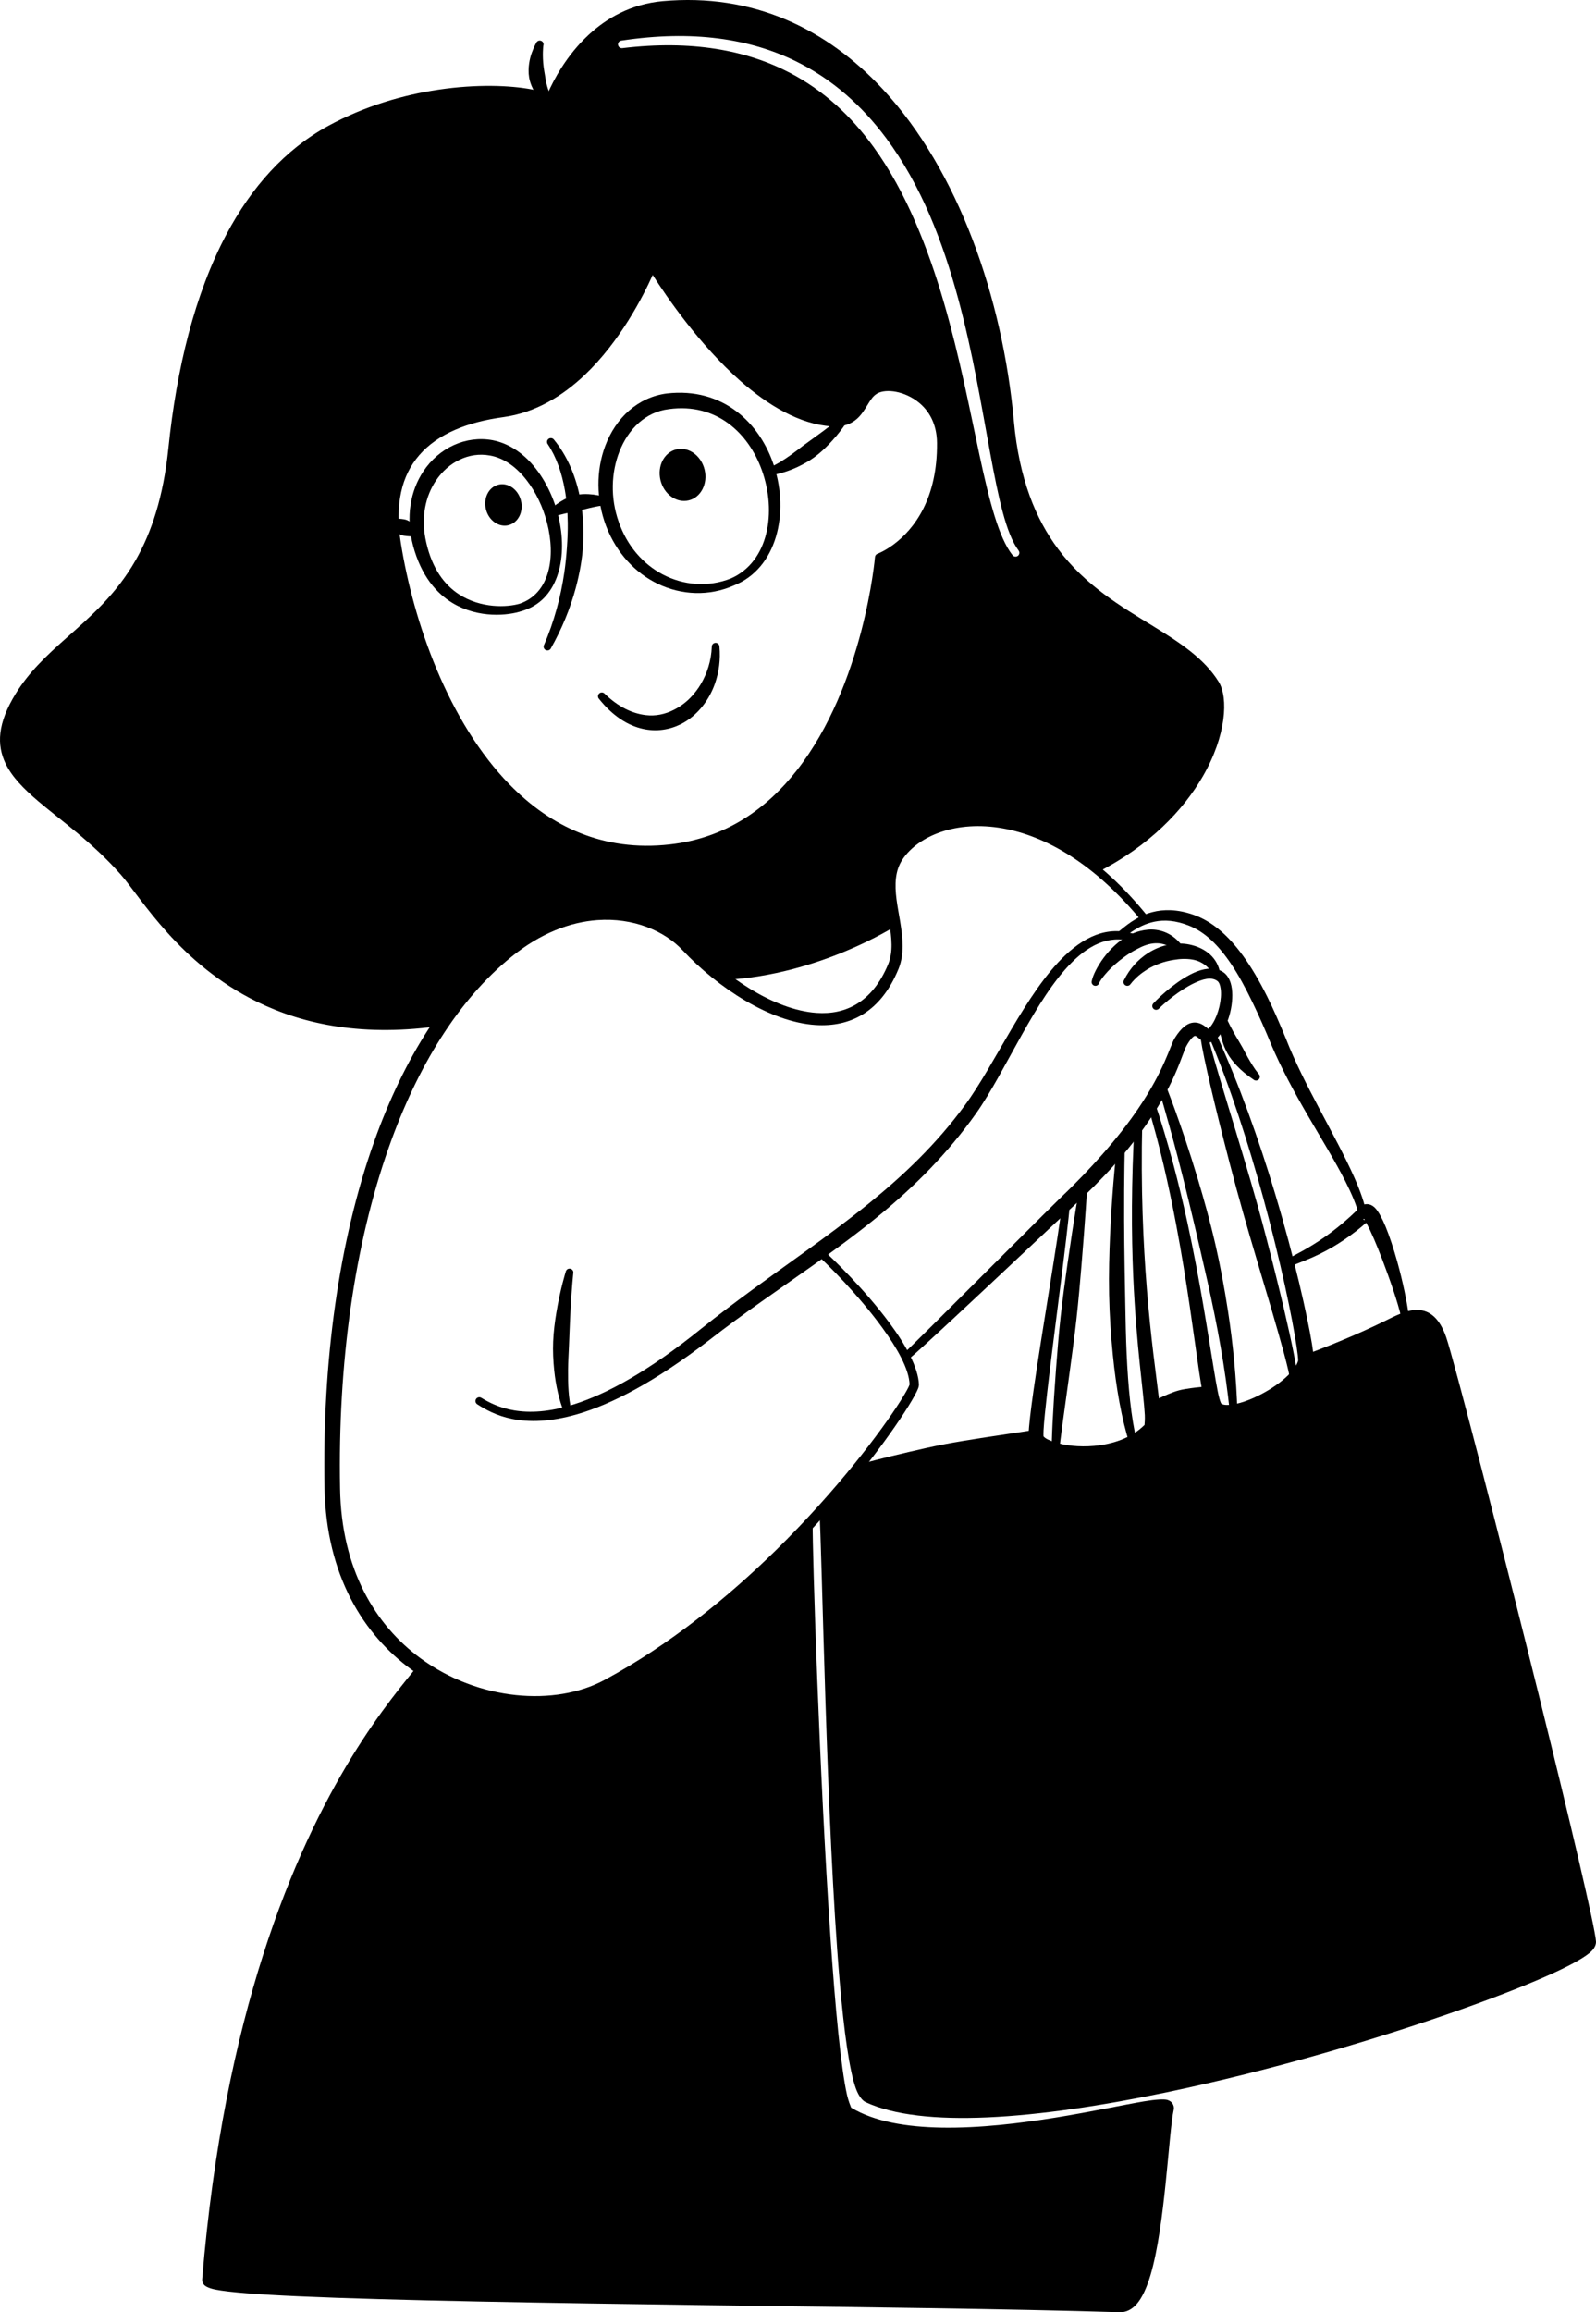 <svg width="134" height="194" viewBox="0 0 134 194" fill="none" xmlns="http://www.w3.org/2000/svg">
<g clip-path="url(#clip0_2_887)">
<path fill-rule="evenodd" clip-rule="evenodd" d="M50.29 58.632C50.171 58.501 50.181 58.299 50.313 58.18C50.445 58.062 50.647 58.072 50.767 58.203C51.93 59.332 53.106 59.865 54.205 59.998C55.056 60.102 55.848 59.922 56.566 59.561C57.112 59.286 57.62 58.916 58.055 58.445C58.341 58.135 58.603 57.795 58.828 57.418C59.368 56.51 59.721 55.435 59.762 54.262C59.757 54.086 59.898 53.939 60.075 53.934C60.252 53.929 60.4 54.068 60.404 54.245C60.507 55.343 60.362 56.4 60.028 57.352C59.783 58.052 59.429 58.689 58.994 59.24C58.487 59.881 57.867 60.406 57.171 60.755C56.216 61.232 55.12 61.401 54.008 61.161C52.752 60.891 51.461 60.101 50.29 58.632Z" fill="black"/>
<path fill-rule="evenodd" clip-rule="evenodd" d="M45.991 37.267C45.886 37.125 45.915 36.925 46.058 36.82C46.201 36.715 46.403 36.744 46.508 36.886C47.623 38.237 48.38 39.992 48.741 41.975C48.955 43.149 49.038 44.402 48.961 45.681C48.888 46.885 48.668 48.111 48.344 49.321C47.872 51.084 47.151 52.803 46.251 54.397C46.173 54.554 45.979 54.618 45.821 54.54C45.663 54.461 45.598 54.268 45.677 54.111C46.101 53.143 46.445 52.138 46.731 51.114C47.017 50.094 47.228 49.059 47.38 48.028C47.482 47.33 47.549 46.635 47.598 45.949C47.648 45.245 47.676 44.55 47.668 43.87C47.654 42.917 47.582 41.995 47.426 41.119C47.168 39.674 46.718 38.357 45.991 37.267Z" fill="black"/>
<path fill-rule="evenodd" clip-rule="evenodd" d="M43.824 51.263C42.668 51.659 40.192 51.897 38.039 50.62C36.631 49.785 35.362 48.304 34.686 45.801C34.034 43.337 34.484 41.148 35.534 39.561C36.853 37.567 39.114 36.525 41.349 36.931C42.576 37.168 43.677 37.852 44.578 38.836C45.731 40.095 46.569 41.834 46.95 43.622C47.658 46.944 46.813 50.394 43.824 51.263ZM43.628 50.654C46.188 49.776 46.666 46.718 45.93 43.86C45.593 42.554 44.995 41.286 44.197 40.267C43.368 39.207 42.323 38.419 41.114 38.215C39.381 37.901 37.669 38.758 36.625 40.287C35.721 41.612 35.301 43.438 35.79 45.529C36.29 47.732 37.327 49.074 38.52 49.854C40.381 51.071 42.587 50.957 43.628 50.654Z" fill="black"/>
<path fill-rule="evenodd" clip-rule="evenodd" d="M61.619 49.12C59.537 50.041 57.222 49.941 55.221 48.979C53.361 48.084 51.779 46.435 50.895 44.157C50.025 41.879 50.059 39.437 50.807 37.43C51.685 35.074 53.539 33.328 55.991 33.012C60.678 32.477 63.81 35.464 64.992 39.105C66.272 43.046 65.236 47.689 61.619 49.12ZM61.37 48.531C64.549 47.124 65.221 42.937 63.966 39.452C62.854 36.357 60.173 33.777 56.157 34.327C54.187 34.566 52.743 36.005 52.006 37.885C51.321 39.631 51.232 41.762 51.943 43.775C52.655 45.823 54.005 47.331 55.623 48.186C57.389 49.119 59.465 49.284 61.37 48.531Z" fill="black"/>
<path fill-rule="evenodd" clip-rule="evenodd" d="M46.431 43.366C46.279 43.457 46.081 43.408 45.991 43.257C45.899 43.105 45.948 42.909 46.101 42.818C46.516 42.452 46.92 42.146 47.375 41.906C47.694 41.736 48.027 41.604 48.37 41.53C48.721 41.454 49.078 41.441 49.433 41.46C49.963 41.489 50.463 41.595 50.978 41.751C51.154 41.772 51.281 41.931 51.26 42.106C51.238 42.282 51.078 42.407 50.903 42.386C50.425 42.414 49.985 42.514 49.526 42.616C49.282 42.67 49.045 42.743 48.8 42.802C48.64 42.84 48.478 42.872 48.315 42.905C48.008 42.966 47.702 43.017 47.384 43.099C47.068 43.18 46.758 43.249 46.431 43.366Z" fill="black"/>
<path d="M57.83 41.982C58.851 41.734 59.445 40.575 59.155 39.394C58.865 38.213 57.802 37.457 56.781 37.705C55.759 37.954 55.166 39.112 55.455 40.293C55.745 41.474 56.808 42.23 57.83 41.982Z" fill="black"/>
<path d="M42.686 44.066C43.498 43.868 43.971 42.947 43.74 42.007C43.51 41.068 42.664 40.466 41.851 40.664C41.039 40.861 40.566 41.783 40.797 42.722C41.027 43.662 41.873 44.263 42.686 44.066Z" fill="black"/>
<path fill-rule="evenodd" clip-rule="evenodd" d="M101.441 86.324C101.583 86.212 101.711 86.042 101.832 85.845C102.071 85.453 102.263 84.954 102.381 84.445C102.501 83.926 102.551 83.397 102.488 82.961C102.445 82.671 102.373 82.419 102.191 82.292C101.687 81.936 100.966 82.15 100.235 82.5C99.025 83.08 97.806 84.122 97.3 84.627C97.177 84.754 96.974 84.759 96.846 84.637C96.718 84.515 96.713 84.312 96.836 84.185C97.437 83.534 99.033 82.079 100.489 81.512C101.309 81.193 102.093 81.168 102.693 81.558C102.988 81.751 103.202 82.074 103.329 82.488C103.509 83.075 103.502 83.869 103.351 84.649C103.206 85.397 102.924 86.127 102.568 86.647C102.331 86.995 102.052 87.249 101.765 87.394C101.51 87.521 101.238 87.495 100.953 87.326C100.823 87.249 100.682 87.124 100.524 87.011C100.458 86.965 100.393 86.897 100.305 86.918C100.232 86.936 100.165 86.999 100.078 87.088C99.942 87.228 99.799 87.432 99.639 87.709C99.213 88.439 98.727 91.023 95.678 95.138C95.069 95.96 94.357 96.841 93.519 97.776C92.512 98.9 91.319 100.099 89.922 101.38C89.118 102.106 84.141 106.815 80.4 110.294C78.339 112.211 76.651 113.754 76.248 114.079C76.111 114.192 75.908 114.175 75.794 114.04C75.68 113.904 75.698 113.702 75.834 113.589C76.13 113.331 77.14 112.333 78.485 110.998C82.124 107.387 88.183 101.316 89.065 100.469C90.408 99.196 91.543 97.998 92.518 96.894C93.797 95.448 94.791 94.155 95.566 93.011C97.767 89.774 98.242 87.738 98.625 87.111C99.18 86.21 99.675 85.897 100.055 85.817C100.508 85.722 100.894 85.893 101.216 86.144C101.282 86.196 101.373 86.269 101.441 86.324Z" fill="black"/>
<path fill-rule="evenodd" clip-rule="evenodd" d="M94.922 82.562C94.83 82.712 94.632 82.758 94.48 82.665C94.33 82.572 94.282 82.375 94.376 82.225C94.853 81.262 95.549 80.509 96.355 79.984C96.957 79.593 97.62 79.336 98.276 79.225C98.82 79.132 99.362 79.145 99.858 79.246C101.204 79.521 102.252 80.36 102.448 81.698C102.489 81.87 102.382 82.043 102.21 82.084C102.038 82.125 101.865 82.019 101.823 81.847C101.639 81.32 101.265 80.971 100.808 80.735C100.375 80.51 99.852 80.441 99.295 80.455C99.045 80.462 98.791 80.495 98.531 80.537C98.155 80.598 97.772 80.687 97.394 80.827C97.025 80.963 96.66 81.124 96.311 81.342C95.803 81.66 95.322 82.047 94.922 82.562Z" fill="black"/>
<path fill-rule="evenodd" clip-rule="evenodd" d="M92.279 82.49C92.225 82.658 92.044 82.751 91.874 82.698C91.706 82.644 91.612 82.464 91.666 82.296C91.766 81.817 92.113 81.106 92.647 80.38C92.917 80.014 93.237 79.652 93.597 79.322C93.958 78.992 94.358 78.697 94.784 78.472C95.09 78.311 95.41 78.191 95.731 78.11C96.169 78.002 96.61 77.955 97.042 78.013C97.918 78.129 98.77 78.577 99.444 79.617C99.554 79.755 99.531 79.956 99.392 80.066C99.253 80.175 99.05 80.152 98.94 80.013C98.017 79.036 97.03 78.992 96.103 79.333C95.87 79.419 95.643 79.532 95.413 79.653C95.065 79.837 94.722 80.05 94.397 80.287C93.864 80.677 93.373 81.1 92.996 81.517C92.661 81.887 92.398 82.219 92.279 82.49Z" fill="black"/>
<path fill-rule="evenodd" clip-rule="evenodd" d="M40.071 117.82C39.921 117.726 39.875 117.529 39.969 117.379C40.063 117.23 40.263 117.185 40.413 117.278C41.636 118.02 43.964 119.175 48.226 117.814C50.938 116.949 54.413 115.081 58.862 111.487C61.71 109.207 64.575 107.189 67.366 105.179C69.275 103.803 71.147 102.429 72.952 100.966C75.874 98.595 78.621 95.993 81.015 92.725C83.514 89.344 86.145 83.257 89.429 80.154C91.292 78.393 93.361 77.558 95.703 78.543C95.868 78.609 95.947 78.796 95.88 78.959C95.814 79.123 95.626 79.201 95.461 79.135C93.38 78.325 91.596 79.148 89.998 80.737C88.445 82.281 87.073 84.539 85.787 86.83C84.441 89.227 83.191 91.66 81.961 93.401C79.549 96.796 76.786 99.536 73.797 101.992C71.981 103.485 70.081 104.872 68.137 106.249C65.345 108.227 62.456 110.175 59.59 112.403C54.924 115.995 51.298 117.83 48.483 118.649C43.847 120 41.369 118.656 40.071 117.82Z" fill="black"/>
<path fill-rule="evenodd" clip-rule="evenodd" d="M47.502 106.691C47.538 106.518 47.708 106.407 47.881 106.443C48.055 106.479 48.167 106.649 48.13 106.821C48.13 106.821 48.005 108.03 47.91 109.752C47.875 110.351 47.848 111.008 47.82 111.7C47.803 112.12 47.789 112.553 47.768 112.991C47.739 113.63 47.702 114.277 47.694 114.92C47.681 116.128 47.726 117.302 47.977 118.326C48.03 118.494 47.938 118.675 47.769 118.729C47.6 118.783 47.42 118.691 47.365 118.523C46.941 117.481 46.663 116.255 46.531 114.975C46.448 114.175 46.411 113.359 46.443 112.566C46.477 111.728 46.583 110.919 46.703 110.185C47.035 108.148 47.502 106.691 47.502 106.691Z" fill="black"/>
<path fill-rule="evenodd" clip-rule="evenodd" d="M76.37 116.163C76.325 114.862 75.334 113.129 74.091 111.416C72.094 108.666 69.409 105.992 68.545 105.233C68.412 105.117 68.398 104.915 68.514 104.782C68.631 104.649 68.834 104.635 68.967 104.751C69.855 105.515 72.617 108.21 74.677 110.99C76.056 112.85 77.106 114.76 77.153 116.174C77.154 116.239 77.138 116.351 77.081 116.501C76.975 116.775 76.698 117.292 76.256 118.001C74.688 120.52 70.999 125.566 65.813 130.739C61.777 134.765 56.835 138.864 51.284 141.916C46.836 144.356 39.874 143.943 34.583 140.108C30.498 137.149 27.4 132.161 27.248 124.902C27.046 114.23 28.446 104.116 31.403 95.81C33.901 88.795 37.511 83.069 42.146 79.339C44.855 77.163 47.592 76.195 50.065 76.031C53.496 75.804 56.428 77.125 58.128 78.962C60.899 81.959 64.965 84.725 68.545 84.982C71.028 85.161 73.246 84.067 74.561 80.923C75.003 79.868 74.857 78.664 74.664 77.439C74.457 76.123 74.189 74.784 74.347 73.552C74.437 72.863 74.653 72.206 75.07 71.599C76.544 69.462 80.025 67.921 84.355 68.738C88.01 69.427 92.287 71.798 96.41 76.942C96.521 77.079 96.499 77.281 96.361 77.392C96.223 77.502 96.021 77.481 95.909 77.343C91.881 72.414 87.747 70.137 84.212 69.504C80.279 68.799 77.109 70.135 75.79 72.085C75.458 72.576 75.293 73.106 75.227 73.66C75.088 74.814 75.367 76.064 75.572 77.293C75.806 78.695 75.939 80.072 75.443 81.284C73.948 84.941 71.356 86.183 68.475 85.999C64.663 85.755 60.281 82.89 57.306 79.721C55.791 78.106 53.181 76.979 50.147 77.2C47.884 77.364 45.39 78.282 42.924 80.291C38.466 83.911 35.047 89.474 32.65 96.249C29.756 104.429 28.359 114.375 28.551 124.878C28.659 131.659 31.505 136.343 35.304 139.129C40.183 142.708 46.619 143.184 50.754 140.951C56.242 137.993 61.137 133.995 65.144 130.068C70.313 125.002 74.006 120.052 75.579 117.578C75.918 117.046 76.157 116.632 76.287 116.36C76.325 116.281 76.359 116.19 76.37 116.163Z" fill="black"/>
<path fill-rule="evenodd" clip-rule="evenodd" d="M87.609 120.509C87.765 120.705 88.099 120.848 88.511 120.988C89.38 121.283 90.598 121.424 91.865 121.311C93.379 121.176 94.972 120.678 96.094 119.552C96.103 119.452 96.135 119.083 96.118 118.728C96.025 116.866 95.407 113.032 95.147 107.118C94.99 103.549 94.975 99.228 95.262 94.13C95.268 93.954 95.418 93.816 95.595 93.823C95.772 93.831 95.91 93.979 95.903 94.156C95.77 99.729 95.987 104.359 96.285 108.086C96.621 112.311 97.074 115.376 97.304 117.331C97.422 118.333 97.475 119.061 97.441 119.521C97.405 119.969 97.262 120.254 97.111 120.413C95.76 121.812 93.828 122.474 91.978 122.626C90.216 122.771 88.54 122.455 87.537 121.959C87.004 121.695 86.641 121.366 86.466 121.038C86.418 120.948 86.349 120.71 86.36 120.334C86.378 119.692 86.531 118.369 86.77 116.69C87.472 111.753 88.879 103.668 89.195 100.874C89.211 100.698 89.369 100.569 89.544 100.586C89.722 100.603 89.851 100.759 89.834 100.935C89.609 103.741 88.488 111.877 87.921 116.836C87.769 118.18 87.653 119.287 87.615 119.985C87.604 120.19 87.606 120.408 87.609 120.509ZM96.148 119.495C96.15 119.495 96.15 119.495 96.15 119.494L96.148 119.495ZM87.565 120.444C87.565 120.444 87.565 120.444 87.565 120.444Z" fill="black"/>
<path fill-rule="evenodd" clip-rule="evenodd" d="M90.648 99.466C90.669 99.29 90.829 99.165 91.005 99.185C91.181 99.205 91.308 99.364 91.287 99.539C91.287 99.539 91.109 102.474 90.796 106.22C90.679 107.625 90.549 109.145 90.38 110.662C90.212 112.176 90.002 113.686 89.813 115.087C89.366 118.388 88.967 121.067 88.951 121.688C88.953 121.865 88.812 122.01 88.635 122.012C88.458 122.015 88.311 121.874 88.309 121.697C88.276 121.069 88.399 118.328 88.654 114.966C88.762 113.554 88.88 112.033 89.045 110.517C89.211 108.998 89.42 107.486 89.619 106.088C90.149 102.365 90.648 99.466 90.648 99.466Z" fill="black"/>
<path fill-rule="evenodd" clip-rule="evenodd" d="M93.799 96.024C93.813 95.848 93.967 95.716 94.144 95.729C94.321 95.742 94.453 95.896 94.44 96.072C94.44 96.072 94.367 98.703 94.382 102.387C94.387 103.682 94.403 105.105 94.427 106.591C94.442 107.506 94.461 108.444 94.478 109.389C94.504 110.787 94.531 112.2 94.593 113.58C94.719 116.32 94.953 118.92 95.458 120.975C95.505 121.145 95.406 121.322 95.235 121.37C95.064 121.417 94.887 121.318 94.84 121.148C94.179 119.086 93.71 116.456 93.432 113.664C93.266 112.005 93.154 110.292 93.121 108.615C93.087 106.856 93.135 105.139 93.205 103.567C93.397 99.244 93.799 96.024 93.799 96.024Z" fill="black"/>
<path fill-rule="evenodd" clip-rule="evenodd" d="M108.992 114.163C108.993 114.158 108.993 114.154 108.993 114.15C108.993 113.938 108.946 113.533 108.861 112.966C108.519 110.661 107.538 105.879 106.045 100.432C104.837 96.029 103.305 91.191 101.467 86.884C101.396 86.722 101.469 86.533 101.632 86.462C101.794 86.391 101.983 86.464 102.055 86.626C104.03 90.913 105.732 95.737 107.056 100.145C108.7 105.616 109.772 110.439 110.154 112.765C110.307 113.691 110.325 114.283 110.285 114.45C110.148 115.014 109.777 115.614 109.235 116.183C108.355 117.105 107.017 117.971 105.718 118.528C104.646 118.988 103.597 119.232 102.838 119.175C102.108 119.12 101.593 118.807 101.345 118.287C101.144 117.864 100.917 116.722 100.671 115.054C100.248 112.196 99.692 107.712 98.749 102.737C98.132 99.483 97.358 96.017 96.333 92.661C96.279 92.493 96.372 92.313 96.541 92.259C96.71 92.205 96.891 92.298 96.945 92.466C98.081 95.817 98.978 99.284 99.689 102.548C100.77 107.514 101.43 112 101.909 114.86C102.154 116.336 102.33 117.354 102.515 117.727C102.543 117.785 102.604 117.808 102.671 117.83C102.804 117.873 102.965 117.881 103.145 117.874C103.931 117.842 104.985 117.461 105.992 116.921C106.796 116.491 107.568 115.955 108.147 115.386C108.559 114.98 108.881 114.569 108.992 114.163Z" fill="black"/>
<path fill-rule="evenodd" clip-rule="evenodd" d="M102.304 85.445C102.275 85.271 102.392 85.106 102.567 85.076C102.743 85.047 102.908 85.164 102.938 85.338C102.938 85.338 103.147 85.835 103.56 86.585C103.694 86.828 103.854 87.089 104.024 87.379C104.122 87.546 104.227 87.719 104.328 87.903C104.468 88.159 104.601 88.43 104.76 88.707C105.024 89.166 105.296 89.641 105.674 90.103C105.806 90.221 105.814 90.424 105.696 90.554C105.576 90.685 105.373 90.694 105.241 90.576C104.693 90.21 104.223 89.824 103.824 89.397C103.526 89.078 103.269 88.749 103.075 88.411C102.852 88.022 102.707 87.63 102.601 87.273C102.279 86.194 102.304 85.445 102.304 85.445Z" fill="black"/>
<path fill-rule="evenodd" clip-rule="evenodd" d="M97.216 91.145C97.157 90.978 97.244 90.796 97.411 90.736C97.578 90.677 97.762 90.764 97.821 90.93C97.821 90.93 99.145 94.171 100.582 98.963C101.081 100.623 101.598 102.468 102.05 104.433C102.459 106.214 102.809 108.092 103.102 110.004C103.533 112.811 103.807 115.692 103.893 118.471C103.904 118.647 103.77 118.799 103.593 118.81C103.416 118.821 103.263 118.686 103.252 118.51C103.078 116.682 102.8 114.818 102.476 112.959C102.153 111.102 101.769 109.256 101.369 107.465C101.17 106.575 100.963 105.7 100.767 104.842C100.452 103.473 100.145 102.153 99.842 100.91C99.497 99.49 99.167 98.169 98.858 96.987C97.93 93.438 97.216 91.145 97.216 91.145Z" fill="black"/>
<path fill-rule="evenodd" clip-rule="evenodd" d="M100.773 86.777C100.761 86.601 100.894 86.448 101.071 86.436C101.248 86.423 101.401 86.556 101.414 86.732C101.483 87.406 102.198 89.781 103.15 92.917C103.538 94.194 103.968 95.594 104.402 97.058C104.804 98.407 105.218 99.807 105.611 101.214C105.872 102.145 106.118 103.081 106.358 104.002C106.897 106.078 107.393 108.082 107.807 109.844C108.48 112.707 108.927 114.933 108.968 115.803C108.982 115.979 108.85 116.134 108.673 116.147C108.497 116.161 108.342 116.03 108.328 115.854C108.231 114.976 107.593 112.716 106.742 109.812C106.207 107.985 105.575 105.913 104.95 103.766C104.561 102.43 104.175 101.065 103.808 99.718C103.428 98.325 103.073 96.95 102.742 95.646C101.624 91.233 100.807 87.632 100.773 86.777Z" fill="black"/>
<path fill-rule="evenodd" clip-rule="evenodd" d="M73.187 175.361C75.427 176.373 78.8 176.649 82.816 176.446C87.211 176.224 92.362 175.409 97.66 174.281C102.057 173.347 106.553 172.189 110.804 170.973C118.877 168.662 126.066 166.118 129.976 164.338C131.158 163.8 132.032 163.34 132.519 162.981C132.582 162.934 132.67 162.888 132.728 162.847C132.587 161.425 130.54 152.616 128.187 142.744C125.018 129.459 121.276 114.264 120.667 112.442C120.254 111.204 119.711 110.719 119.065 110.664C118.201 110.589 117.255 111.171 116.447 111.552C115.39 112.051 114.281 112.534 113.132 113.001C112.042 113.444 110.914 113.873 109.758 114.288C109.592 114.349 109.408 114.264 109.346 114.098C109.285 113.932 109.37 113.748 109.537 113.688C110.679 113.263 111.793 112.824 112.871 112.372C114.002 111.897 115.092 111.407 116.132 110.902C117.049 110.456 118.14 109.837 119.126 109.91C119.999 109.975 120.843 110.525 121.419 112.189C122.048 114.009 125.973 129.197 129.265 142.484C131.804 152.728 133.955 161.85 133.999 162.899C134.008 163.107 133.927 163.392 133.639 163.686C133.219 164.115 132.135 164.753 130.512 165.499C126.57 167.312 119.326 169.924 111.175 172.257C106.894 173.483 102.362 174.629 97.93 175.551C92.556 176.671 87.329 177.457 82.874 177.653C78.61 177.84 75.042 177.474 72.683 176.376C72.417 176.252 72.102 175.889 71.864 175.24C71.32 173.759 70.866 170.483 70.503 166.281C69.352 152.908 69.029 130.02 68.787 126.609C68.774 126.434 68.907 126.28 69.084 126.266C69.26 126.253 69.415 126.385 69.429 126.562C69.673 129.576 70.149 147.834 71.139 161.252C71.577 167.181 72.108 172.158 72.779 174.416C72.869 174.72 72.96 174.969 73.055 175.158C73.096 175.238 73.166 175.334 73.187 175.361ZM132.728 162.847C132.778 162.812 132.805 162.78 132.773 162.758C132.733 162.728 132.727 162.785 132.728 162.847ZM132.729 162.862C132.731 162.897 132.734 162.93 132.736 162.948C132.734 162.924 132.732 162.894 132.729 162.862ZM72.004 123.573C71.832 123.613 71.658 123.505 71.618 123.333C71.579 123.161 71.686 122.99 71.859 122.95C72.531 122.752 74.104 122.333 76.343 121.814C77.24 121.606 78.242 121.374 79.338 121.163C80.281 120.981 81.294 120.823 82.362 120.653C83.792 120.426 85.317 120.217 86.914 119.963C87.088 119.925 87.259 120.034 87.296 120.206C87.334 120.379 87.224 120.549 87.052 120.587C85.489 121.022 84.003 121.441 82.594 121.79C81.541 122.05 80.541 122.29 79.596 122.475C78.497 122.69 77.476 122.841 76.563 122.973C74.302 123.3 72.692 123.456 72.004 123.573ZM96.798 118.264C96.626 118.309 96.45 118.206 96.405 118.036C96.36 117.865 96.464 117.69 96.635 117.645C97.103 117.429 97.541 117.196 98.021 116.998C98.332 116.869 98.643 116.745 98.968 116.657C99.293 116.569 99.625 116.522 99.959 116.473C100.47 116.398 100.966 116.366 101.48 116.308C101.65 116.258 101.828 116.356 101.878 116.525C101.928 116.694 101.831 116.872 101.66 116.922C101.193 117.15 100.755 117.385 100.276 117.589C99.965 117.722 99.653 117.854 99.327 117.946C99 118.037 98.667 118.09 98.331 118.136C97.813 118.207 97.316 118.223 96.798 118.264Z" fill="black"/>
<path fill-rule="evenodd" clip-rule="evenodd" d="M114.704 102.592C114.431 102.831 114.163 103.054 113.901 103.259C113.175 103.824 112.501 104.272 111.876 104.635C110.297 105.553 109.073 105.932 108.211 106.299C108.053 106.378 107.86 106.313 107.781 106.154C107.703 105.996 107.768 105.804 107.927 105.726C108.719 105.281 109.844 104.763 111.292 103.738C112.156 103.125 113.141 102.339 114.224 101.247C114.415 101.063 114.636 101.004 114.874 101.034C115.048 101.055 115.282 101.152 115.504 101.402C115.735 101.664 116.041 102.199 116.337 102.918C116.669 103.726 117.013 104.777 117.319 105.871C117.779 107.525 118.143 109.27 118.28 110.411C118.309 110.585 118.192 110.75 118.017 110.78C117.842 110.81 117.676 110.693 117.646 110.519C117.372 109.302 116.714 107.399 116.06 105.683C115.585 104.44 115.106 103.305 114.73 102.639C114.721 102.624 114.713 102.608 114.704 102.592ZM114.594 102.353C114.556 102.275 114.521 102.228 114.487 102.264C114.432 102.324 114.503 102.346 114.594 102.353ZM115.128 102.216C115.131 102.212 115.135 102.209 115.139 102.205C115.135 102.208 115.131 102.212 115.128 102.216Z" fill="black"/>
<path fill-rule="evenodd" clip-rule="evenodd" d="M94.229 78.736C94.087 78.841 93.886 78.812 93.779 78.671C93.673 78.53 93.703 78.329 93.844 78.224C94.421 77.769 95.352 76.893 96.751 76.528C97.685 76.284 98.823 76.271 100.199 76.749C101.727 77.285 103.082 78.424 104.361 80.186C105.049 81.134 105.72 82.266 106.378 83.585C106.911 84.65 107.429 85.841 107.966 87.149C108.732 89.111 109.739 91.064 110.728 92.937C111.826 95.015 112.908 96.992 113.688 98.745C114.201 99.899 114.581 100.959 114.749 101.892C114.785 102.065 114.673 102.234 114.499 102.27C114.325 102.306 114.156 102.195 114.119 102.022C113.911 101.146 113.49 100.164 112.948 99.094C112.086 97.396 110.909 95.497 109.739 93.48C108.652 91.605 107.581 89.63 106.735 87.648C106.213 86.369 105.695 85.21 105.191 84.162C104.583 82.899 103.986 81.802 103.363 80.877C102.291 79.287 101.172 78.204 99.849 77.674C98.703 77.21 97.741 77.166 96.939 77.33C95.654 77.593 94.775 78.354 94.229 78.736Z" fill="black"/>
<path fill-rule="evenodd" clip-rule="evenodd" d="M18.1 190.962C18.312 191.01 18.662 191.082 19.028 191.127C21.338 191.411 26.295 191.595 32.749 191.734C41.248 191.918 52.334 192.011 63.395 192.139C74.524 192.27 85.63 192.441 94.058 192.706C94.323 192.714 94.498 192.462 94.697 192.136C95.144 191.403 95.488 190.237 95.776 188.876C96.598 184.997 96.912 179.593 97.245 177.358C97.04 177.377 96.786 177.411 96.49 177.457C93.714 177.88 87.649 179.288 81.821 179.566C77.637 179.767 73.577 179.373 70.872 177.696C70.752 177.621 70.617 177.484 70.501 177.258C70.368 176.999 70.233 176.574 70.108 175.998C69.598 173.653 69.156 168.6 68.795 162.605C67.963 148.825 67.542 130.04 67.591 127.89C67.594 127.714 67.741 127.573 67.918 127.577C68.095 127.579 68.237 127.725 68.233 127.902C68.203 130.049 68.785 148.797 69.725 162.546C70.129 168.47 70.597 173.462 71.117 175.776C71.227 176.264 71.43 176.76 71.461 176.834C73.427 178.019 76.14 178.459 79.068 178.509C85.391 178.616 92.705 176.872 96.029 176.312C97.041 176.142 97.74 176.106 98.013 176.186C98.227 176.249 98.356 176.366 98.436 176.48C98.543 176.634 98.59 176.816 98.542 177.03C98.117 178.954 97.835 186.718 96.597 190.881C96.276 191.958 95.88 192.81 95.428 193.321C95.01 193.791 94.532 194.015 94.016 193.999C84.627 193.711 71.912 193.574 59.546 193.408C46.035 193.227 32.941 193.018 25.049 192.662C21.656 192.51 19.214 192.323 18.094 192.101C17.576 191.999 17.271 191.839 17.16 191.724C17.005 191.566 16.961 191.394 16.974 191.23C17.896 180.094 19.809 171.161 22.083 164.041C26.752 149.425 32.926 142.443 35.108 139.716C35.218 139.576 35.419 139.553 35.559 139.662C35.698 139.772 35.722 139.972 35.612 140.111C33.475 142.831 27.431 149.797 22.93 164.304C20.757 171.311 18.941 180.072 18.1 190.962Z" fill="black"/>
<path fill-rule="evenodd" clip-rule="evenodd" d="M35.36 139.913C40.39 143.348 46.843 143.706 51.019 141.433C57.708 137.792 63.515 132.616 67.912 127.896C67.85 131.285 69.133 176.015 71.147 177.253C78.93 182.045 98.22 175.673 97.946 176.898C97.353 179.56 97.014 193.445 94.037 193.353C68.254 192.552 17.405 192.775 17.524 191.273C20.193 157.425 32.148 143.965 35.36 139.913Z" fill="black"/>
<path fill-rule="evenodd" clip-rule="evenodd" d="M71.932 123.261C73.435 122.914 79.446 121.918 86.983 120.275C86.975 120.525 86.985 120.686 87.016 120.741C87.776 122.134 93.71 122.982 96.63 119.954C96.829 119.748 96.825 119.086 96.716 117.955C98.33 117.532 99.955 117.086 101.569 116.615C101.698 117.293 101.815 117.771 101.93 118.007C102.778 119.76 109.034 116.745 109.642 114.292C109.656 114.239 109.657 114.137 109.647 113.988C112.004 113.127 114.245 112.206 116.289 111.227C117.861 110.475 119.95 109.098 121.043 112.316C122.136 115.533 133.274 160.521 133.367 162.924C133.46 165.327 85.522 181.674 72.922 175.863C70.203 174.608 69.471 131.374 69.108 126.585C70.144 125.426 71.088 124.308 71.932 123.261Z" fill="black"/>
<path fill-rule="evenodd" clip-rule="evenodd" d="M37.107 85.408C37.282 85.382 37.445 85.503 37.471 85.678C37.497 85.852 37.376 86.015 37.2 86.04C30.579 87.034 25.516 85.962 21.629 84.074C15.039 80.872 11.832 75.301 10.15 73.391C7.763 70.679 5.163 68.88 3.221 67.232C1.987 66.183 1.011 65.185 0.476 64.08C-0.288 62.505 -0.217 60.698 1.316 58.201C2.434 56.384 3.914 55.002 5.488 53.601C7.516 51.795 9.709 49.953 11.405 46.972C12.711 44.678 13.72 41.707 14.143 37.563C14.826 30.927 16.349 24.668 19.006 19.668C21.108 15.714 23.918 12.544 27.564 10.558C30.65 8.88 33.897 7.956 36.82 7.522C40.04 7.044 42.867 7.161 44.661 7.503C45.181 7.602 45.622 7.726 45.974 7.861C46.447 6.78 47.531 4.67 49.42 2.922C50.944 1.513 52.982 0.338 55.63 0.097C63.229 -0.589 69.409 2.41 74.13 7.494C80.48 14.333 84.174 24.973 85.124 35.329C85.567 40.195 86.969 43.552 88.818 46.035C91.147 49.164 94.175 50.911 96.847 52.553C99.107 53.942 101.117 55.265 102.319 57.203C103.146 58.539 102.966 61.717 100.988 65.139C99.361 67.952 96.538 70.95 92.137 73.192C91.98 73.273 91.785 73.212 91.705 73.055C91.623 72.898 91.685 72.705 91.843 72.624C95.244 70.855 97.662 68.628 99.287 66.404C100.898 64.199 101.724 62 101.948 60.265C102.096 59.116 101.986 58.183 101.635 57.626C100.484 55.798 98.551 54.581 96.399 53.282C93.626 51.606 90.496 49.81 88.065 46.594C86.112 44.01 84.605 40.513 84.104 35.425C83.114 25.325 79.476 14.955 73.243 8.314C68.759 3.537 62.923 0.707 55.749 1.387C53.431 1.605 51.654 2.647 50.322 3.885C47.919 6.12 46.958 8.996 46.958 8.996C46.889 9.205 46.72 9.365 46.509 9.426C46.296 9.486 46.068 9.439 45.898 9.299C45.66 9.103 45.135 8.95 44.41 8.812C42.718 8.49 40.053 8.391 37.017 8.84C34.234 9.252 31.139 10.123 28.199 11.717C24.766 13.573 22.133 16.561 20.145 20.27C17.538 25.132 16.037 31.225 15.344 37.688C14.874 42.033 13.788 45.14 12.403 47.539C10.619 50.631 8.338 52.547 6.212 54.414C4.708 55.735 3.284 57.029 2.209 58.749C0.91 60.828 0.752 62.326 1.382 63.648C1.998 64.942 3.297 66.056 4.872 67.344C6.671 68.815 8.828 70.488 10.832 72.801C12.464 74.685 15.542 80.19 21.973 83.38C25.739 85.249 30.657 86.319 37.107 85.408Z" fill="black"/>
<path fill-rule="evenodd" clip-rule="evenodd" d="M74.087 46.985C73.945 48.498 72.843 58.34 67.586 65.193C64.976 68.595 61.352 71.26 56.35 71.875C50.397 72.602 45.651 70.369 41.981 66.695C36.522 61.231 33.468 52.542 32.342 45.815C31.721 42.024 32.5 39.272 34.176 37.335C35.944 35.291 38.749 34.147 42.089 33.704C44.486 33.389 46.531 32.122 48.221 30.539C52.11 26.898 54.147 21.571 54.147 21.571C54.229 21.357 54.427 21.209 54.655 21.191C54.885 21.173 55.103 21.288 55.218 21.487C55.218 21.487 58.45 27.188 62.852 31.16C64.993 33.091 67.406 34.625 69.868 34.817C70.559 34.871 71.002 34.717 71.322 34.446C71.655 34.164 71.868 33.781 72.095 33.42C72.4 32.939 72.724 32.492 73.224 32.222C74.187 31.701 76.189 31.877 77.672 33.101C78.695 33.945 79.478 35.268 79.47 37.159C79.459 39.633 78.923 41.52 78.191 42.947C76.81 45.64 74.731 46.708 74.087 46.985ZM73.678 46.46C73.678 46.46 76.076 45.591 77.547 42.625C78.217 41.273 78.692 39.489 78.671 37.16C78.658 35.57 78 34.459 77.13 33.76C75.958 32.816 74.411 32.594 73.661 33.011C73.303 33.21 73.094 33.554 72.879 33.904C72.607 34.347 72.337 34.805 71.935 35.154C71.465 35.562 70.823 35.839 69.798 35.771C67.135 35.595 64.483 34.009 62.144 31.946C58.727 28.93 55.975 24.91 54.801 23.069C53.982 24.89 52.061 28.644 49.095 31.459C47.222 33.235 44.935 34.633 42.264 34.998C39.287 35.402 36.764 36.377 35.189 38.203C33.732 39.891 33.119 42.3 33.661 45.601C34.707 52.113 37.589 60.539 42.826 65.866C46.234 69.334 50.65 71.477 56.229 70.85C60.951 70.324 64.385 67.831 66.885 64.653C72.551 57.447 73.464 46.736 73.464 46.736C73.474 46.61 73.558 46.502 73.678 46.46Z" fill="black"/>
<path fill-rule="evenodd" clip-rule="evenodd" d="M32.689 44.122C32.524 44.057 32.444 43.871 32.508 43.707C32.573 43.543 32.76 43.462 32.925 43.526C32.925 43.526 33.239 43.486 33.698 43.539C33.854 43.557 34.019 43.578 34.176 43.642C34.334 43.705 34.466 43.806 34.593 43.9C34.96 44.172 35.172 44.406 35.172 44.406C35.337 44.47 35.417 44.656 35.352 44.82C35.288 44.984 35.101 45.065 34.936 45.001C34.936 45.001 34.622 45.029 34.167 44.979C34.009 44.962 33.844 44.946 33.684 44.886C33.527 44.825 33.391 44.729 33.264 44.636C32.892 44.364 32.689 44.122 32.689 44.122Z" fill="black"/>
<path fill-rule="evenodd" clip-rule="evenodd" d="M70.597 35.007C70.712 34.874 70.916 34.859 71.049 34.974C71.185 35.089 71.199 35.291 71.083 35.425C71.083 35.425 70.548 36.281 69.584 37.283C69.241 37.639 68.846 38.014 68.391 38.349C67.966 38.66 67.491 38.931 66.995 39.165C66.243 39.52 65.453 39.769 64.66 39.887C64.488 39.932 64.312 39.83 64.267 39.66C64.222 39.489 64.323 39.314 64.495 39.269C65.171 39.006 65.793 38.597 66.409 38.163C66.751 37.921 67.076 37.663 67.4 37.417C67.627 37.247 67.853 37.085 68.072 36.927C68.437 36.662 68.781 36.416 69.092 36.185C70 35.508 70.597 35.007 70.597 35.007Z" fill="black"/>
<path fill-rule="evenodd" clip-rule="evenodd" d="M45.017 3.606C45.081 3.441 45.267 3.36 45.433 3.423C45.598 3.487 45.68 3.672 45.616 3.837C45.616 3.837 45.517 4.617 45.646 5.635C45.674 5.85 45.713 6.074 45.755 6.31C45.781 6.454 45.799 6.602 45.83 6.753C45.891 7.052 45.957 7.358 46.088 7.671C46.211 7.966 46.343 8.264 46.553 8.561C46.677 8.686 46.676 8.889 46.55 9.013C46.425 9.138 46.221 9.137 46.096 9.011C45.722 8.744 45.433 8.453 45.18 8.141C44.99 7.904 44.844 7.658 44.722 7.405C44.581 7.113 44.479 6.815 44.429 6.52C44.355 6.088 44.373 5.671 44.429 5.299C44.479 4.965 44.56 4.676 44.649 4.428C44.836 3.908 45.017 3.606 45.017 3.606Z" fill="black"/>
<path fill-rule="evenodd" clip-rule="evenodd" d="M60.917 82.21C59.748 81.337 58.66 80.354 57.718 79.342C54.931 76.353 48.657 74.864 42.534 79.815C40.542 81.426 38.747 83.416 37.154 85.724C19.497 88.296 13.121 76.108 10.491 73.096C4.678 66.442 -2.397 65.189 1.763 58.475C5.481 52.476 13.291 51.432 14.743 37.625C15.968 25.989 19.786 15.531 27.881 11.138C35.865 6.804 44.946 7.651 46.324 8.786C46.324 8.786 48.798 1.38 55.689 0.742C73.171 -0.876 82.934 17.666 84.614 35.377C86.156 51.638 98.189 51.352 101.977 57.415C103.443 59.761 101.39 68.069 91.989 72.908C84.61 66.91 77.627 68.624 75.43 71.843C74.272 73.54 74.865 75.664 75.17 77.705C75.17 77.705 68.807 81.794 60.917 82.21ZM52.253 4.038C58.077 3.341 62.654 4.204 66.296 6.098C69.192 7.604 71.483 9.771 73.34 12.327C74.724 14.231 75.86 16.35 76.828 18.573C77.785 20.773 78.576 23.073 79.248 25.376C80.561 29.882 81.425 34.394 82.229 38.145C83.064 42.045 83.86 45.13 85.008 46.576C85.115 46.717 85.318 46.743 85.459 46.636C85.599 46.529 85.626 46.328 85.518 46.188C84.455 44.76 83.826 41.75 83.126 37.967C82.423 34.17 81.679 29.603 80.445 25.043C79.802 22.672 79.029 20.301 78.057 18.046C77.058 15.727 75.848 13.529 74.383 11.566C72.381 8.886 69.896 6.641 66.791 5.125C62.964 3.256 58.183 2.496 52.166 3.405C51.99 3.428 51.867 3.59 51.892 3.765C51.915 3.939 52.077 4.062 52.253 4.038ZM73.784 46.762C73.784 46.762 79.087 44.908 79.071 37.16C79.062 32.971 74.908 31.813 73.442 32.617C72.157 33.323 72.313 35.473 69.834 35.294C62.133 34.739 54.703 21.779 54.703 21.779C54.703 21.779 50.365 33.254 42.177 34.352C36.059 35.172 31.799 38.376 33.002 45.708C34.806 56.709 41.811 73.06 56.29 71.363C71.975 69.525 73.784 46.762 73.784 46.762Z" fill="black"/>
</g>
<defs>
<clipPath id="clip0_2_887">
<rect width="134" height="194" fill="white"/>
</clipPath>
</defs>
</svg>
